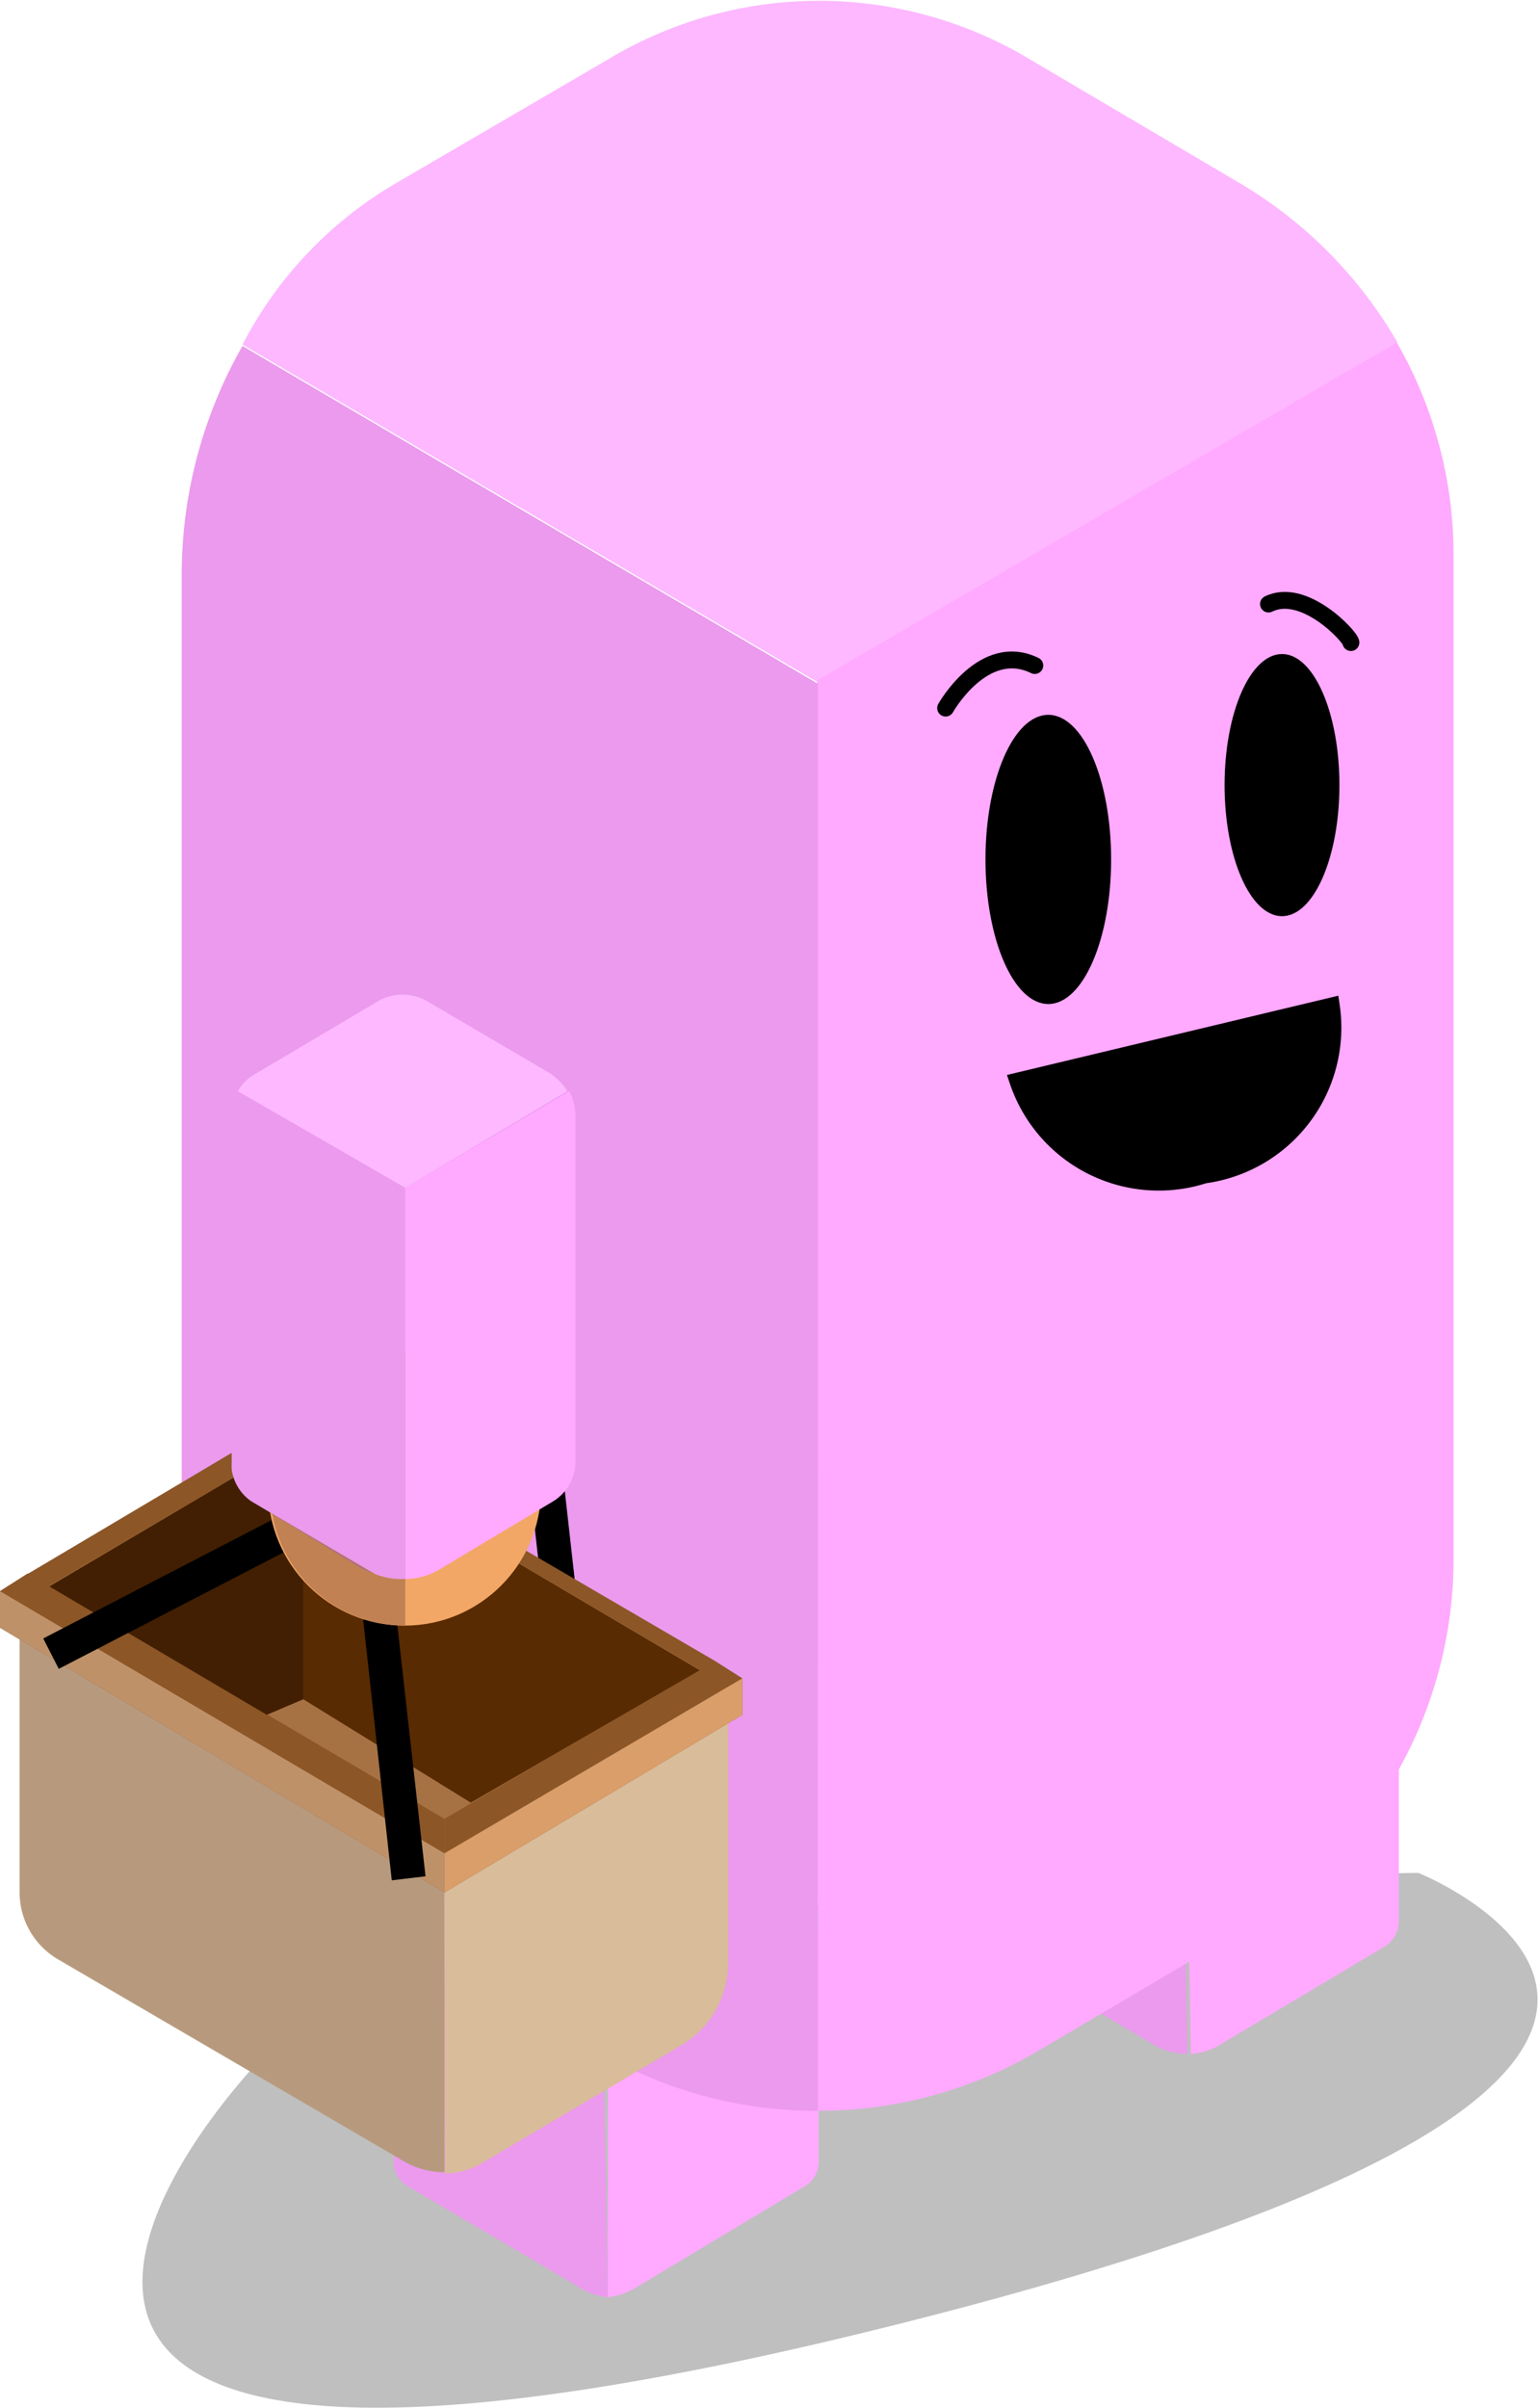 <svg xmlns="http://www.w3.org/2000/svg" viewBox="0 0 22.77 35.64"><defs><style>.cls-1{opacity:0.25;}.cls-2{fill:#eb9aed;}.cls-3{fill:#ffa9ff;}.cls-18,.cls-4{fill:none;}.cls-5{fill:#fdb8ff;}.cls-6{fill:#8c5627;}.cls-7{fill:#a67244;}.cls-8{fill:#b79a7e;}.cls-9{fill:#d9bc9a;}.cls-10{fill:#d99e6a;}.cls-11{fill:#bf9169;}.cls-12{fill:#421f02;}.cls-13{fill:#592b02;}.cls-14{fill:#f2a766;}.cls-15{fill:#c18152;}.cls-16{fill:#a665a1;}.cls-17,.cls-18{stroke:#000;stroke-linecap:round;stroke-miterlimit:10;stroke-width:0.25px;}</style></defs><g id="Layer_2" data-name="Layer 2"><g id="Layer_1-2" data-name="Layer 1"><path id="Path_5813" data-name="Path 5813" class="cls-1" d="M4.11,30.21c-2.33,2.36-5.52,7.91,9.3,4.16S21,27.72,21,27.72,6.43,27.86,4.11,30.21Z"/><path class="cls-2" d="M8.91,28.72l-3.08-.14V32a.41.41,0,0,0,.21.36l2.5,1.47A.93.93,0,0,0,9,34Z"/><path class="cls-3" d="M9.41,33.86l2.5-1.5a.41.41,0,0,0,.21-.36V28.58L11,28.81l-2-.09L9,34A1,1,0,0,0,9.41,33.86Z"/><path class="cls-2" d="M17.49,25.16,14.41,25v3.45a.41.41,0,0,0,.21.36l2.49,1.47a1,1,0,0,0,.47.12Z"/><path class="cls-3" d="M18,30.3l2.5-1.49a.44.44,0,0,0,.21-.37V25l-1.17.23-2-.09.09,5.26A1,1,0,0,0,18,30.3Z"/><path class="cls-4" d="M20.69,5.07l0,0L12,10,3.59,5.1h0l8.52,5Z"/><path class="cls-5" d="M20.69,5.07a6.53,6.53,0,0,0-2.32-2.35L15.25.88A6.06,6.06,0,0,0,9,.88L5.83,2.73A5.93,5.93,0,0,0,3.59,5.1l8.52,5Z"/><path class="cls-3" d="M12.11,31.24a6.37,6.37,0,0,0,3.25-.88l3-1.77a6.4,6.4,0,0,0,3.16-5.53V8.24a6.31,6.31,0,0,0-.84-3.17l-8.58,5Z"/><path class="cls-2" d="M12.11,31.24V10.12l-8.52-5a6.84,6.84,0,0,0-.9,3.39V23.06a6.42,6.42,0,0,0,3.16,5.53l3,1.77A6.37,6.37,0,0,0,12.11,31.24Z"/><polygon class="cls-6" points="0 24.09 6.58 28.01 6.58 26.92 0.41 23.29 0 23.55 0 24.09 0 24.09"/><polygon points="8.29 25.95 7.81 21.66 6.69 21.09 3.35 22.82 3.12 22.37 6.69 20.52 8.28 21.34 8.79 25.89 8.29 25.95"/><polygon class="cls-6" points="3.95 21.75 10.53 25.66 10.58 24.58 4.36 20.95 3.94 21.2 3.95 21.75 3.95 21.75"/><polygon class="cls-6" points="0.3 23.36 4.16 21.07 4.49 21.26 0.71 24.16 0.3 23.9 0.3 23.36 0.3 23.36"/><polygon class="cls-7" points="10.78 24.96 4.49 21.26 0.29 23.73 6.58 27.43 10.78 24.96"/><path class="cls-8" d="M.86,29,6,32a1.19,1.19,0,0,0,.58.15V27.43L.29,23.73V28A1.15,1.15,0,0,0,.86,29Z"/><path class="cls-9" d="M6.59,32.17A1.13,1.13,0,0,0,7.16,32l2.91-1.72a1.41,1.41,0,0,0,.71-1.23V25l-4.2,2.47Z"/><polygon class="cls-6" points="10.99 25.38 6.58 28.01 6.58 26.92 10.58 24.58 10.99 24.84 10.99 25.38 10.99 25.38"/><polygon class="cls-6" points="0 24.09 6.58 28.01 6.58 26.92 0.41 23.29 0 23.55 0 24.09 0 24.09"/><polygon class="cls-10" points="10.99 24.84 6.58 27.43 6.58 28.01 10.99 25.38 10.99 24.84"/><polygon class="cls-11" points="0 23.55 6.58 27.43 6.58 28.01 0 24.09 0 23.55"/><polygon class="cls-12" points="4.49 21.26 4.49 25.15 3.95 25.38 0.73 23.48 4.49 21.26"/><polygon class="cls-13" points="10.36 24.72 4.49 21.26 4.49 25.15 6.97 26.68 10.36 24.72"/><polygon points="5.8 27.83 5.33 23.55 4.21 22.97 0.87 24.7 0.64 24.25 4.21 22.4 5.79 23.23 6.3 27.77 5.8 27.83"/><circle class="cls-14" cx="5.99" cy="22.04" r="2.02"/><path class="cls-15" d="M6,24.06a2,2,0,1,1,0-4"/><path class="cls-16" d="M3.72,22.22l0,0,1.65,1,.15.07Z"/><path class="cls-16" d="M3.43,16.49v5.16a.34.34,0,0,0,0,.1V16.49Z"/><polygon class="cls-16" points="3.52 16.15 3.52 16.15 5.96 17.58 3.52 16.15"/><path class="cls-2" d="M6,23.37V17.58L3.52,16.15a.67.67,0,0,0-.09.34v5.26a.69.69,0,0,0,.29.47L5.56,23.3A1.09,1.09,0,0,0,6,23.37Z"/><path class="cls-3" d="M6,23.37a1,1,0,0,0,.52-.15l1.67-1a.69.69,0,0,0,.33-.59V16.49a.78.78,0,0,0-.09-.34L6,17.58Z"/><path class="cls-5" d="M8.4,16.15a.88.88,0,0,0-.25-.26L6.31,14.81a.73.73,0,0,0-.7,0L3.77,15.9a.67.67,0,0,0-.25.25L6,17.58Z"/><ellipse cx="15.52" cy="12.72" rx="0.93" ry="2.14"/><ellipse cx="18.98" cy="11.62" rx="0.85" ry="1.94"/><path class="cls-17" d="M19.71,14.89,15.07,16a2.2,2.2,0,0,0,2.76,1.39A2.2,2.2,0,0,0,19.71,14.89Z"/><path class="cls-18" d="M14,10.48s.56-1,1.32-.63"/><path class="cls-18" d="M20,9.51c0-.08-.69-.83-1.22-.57"/></g></g></svg>